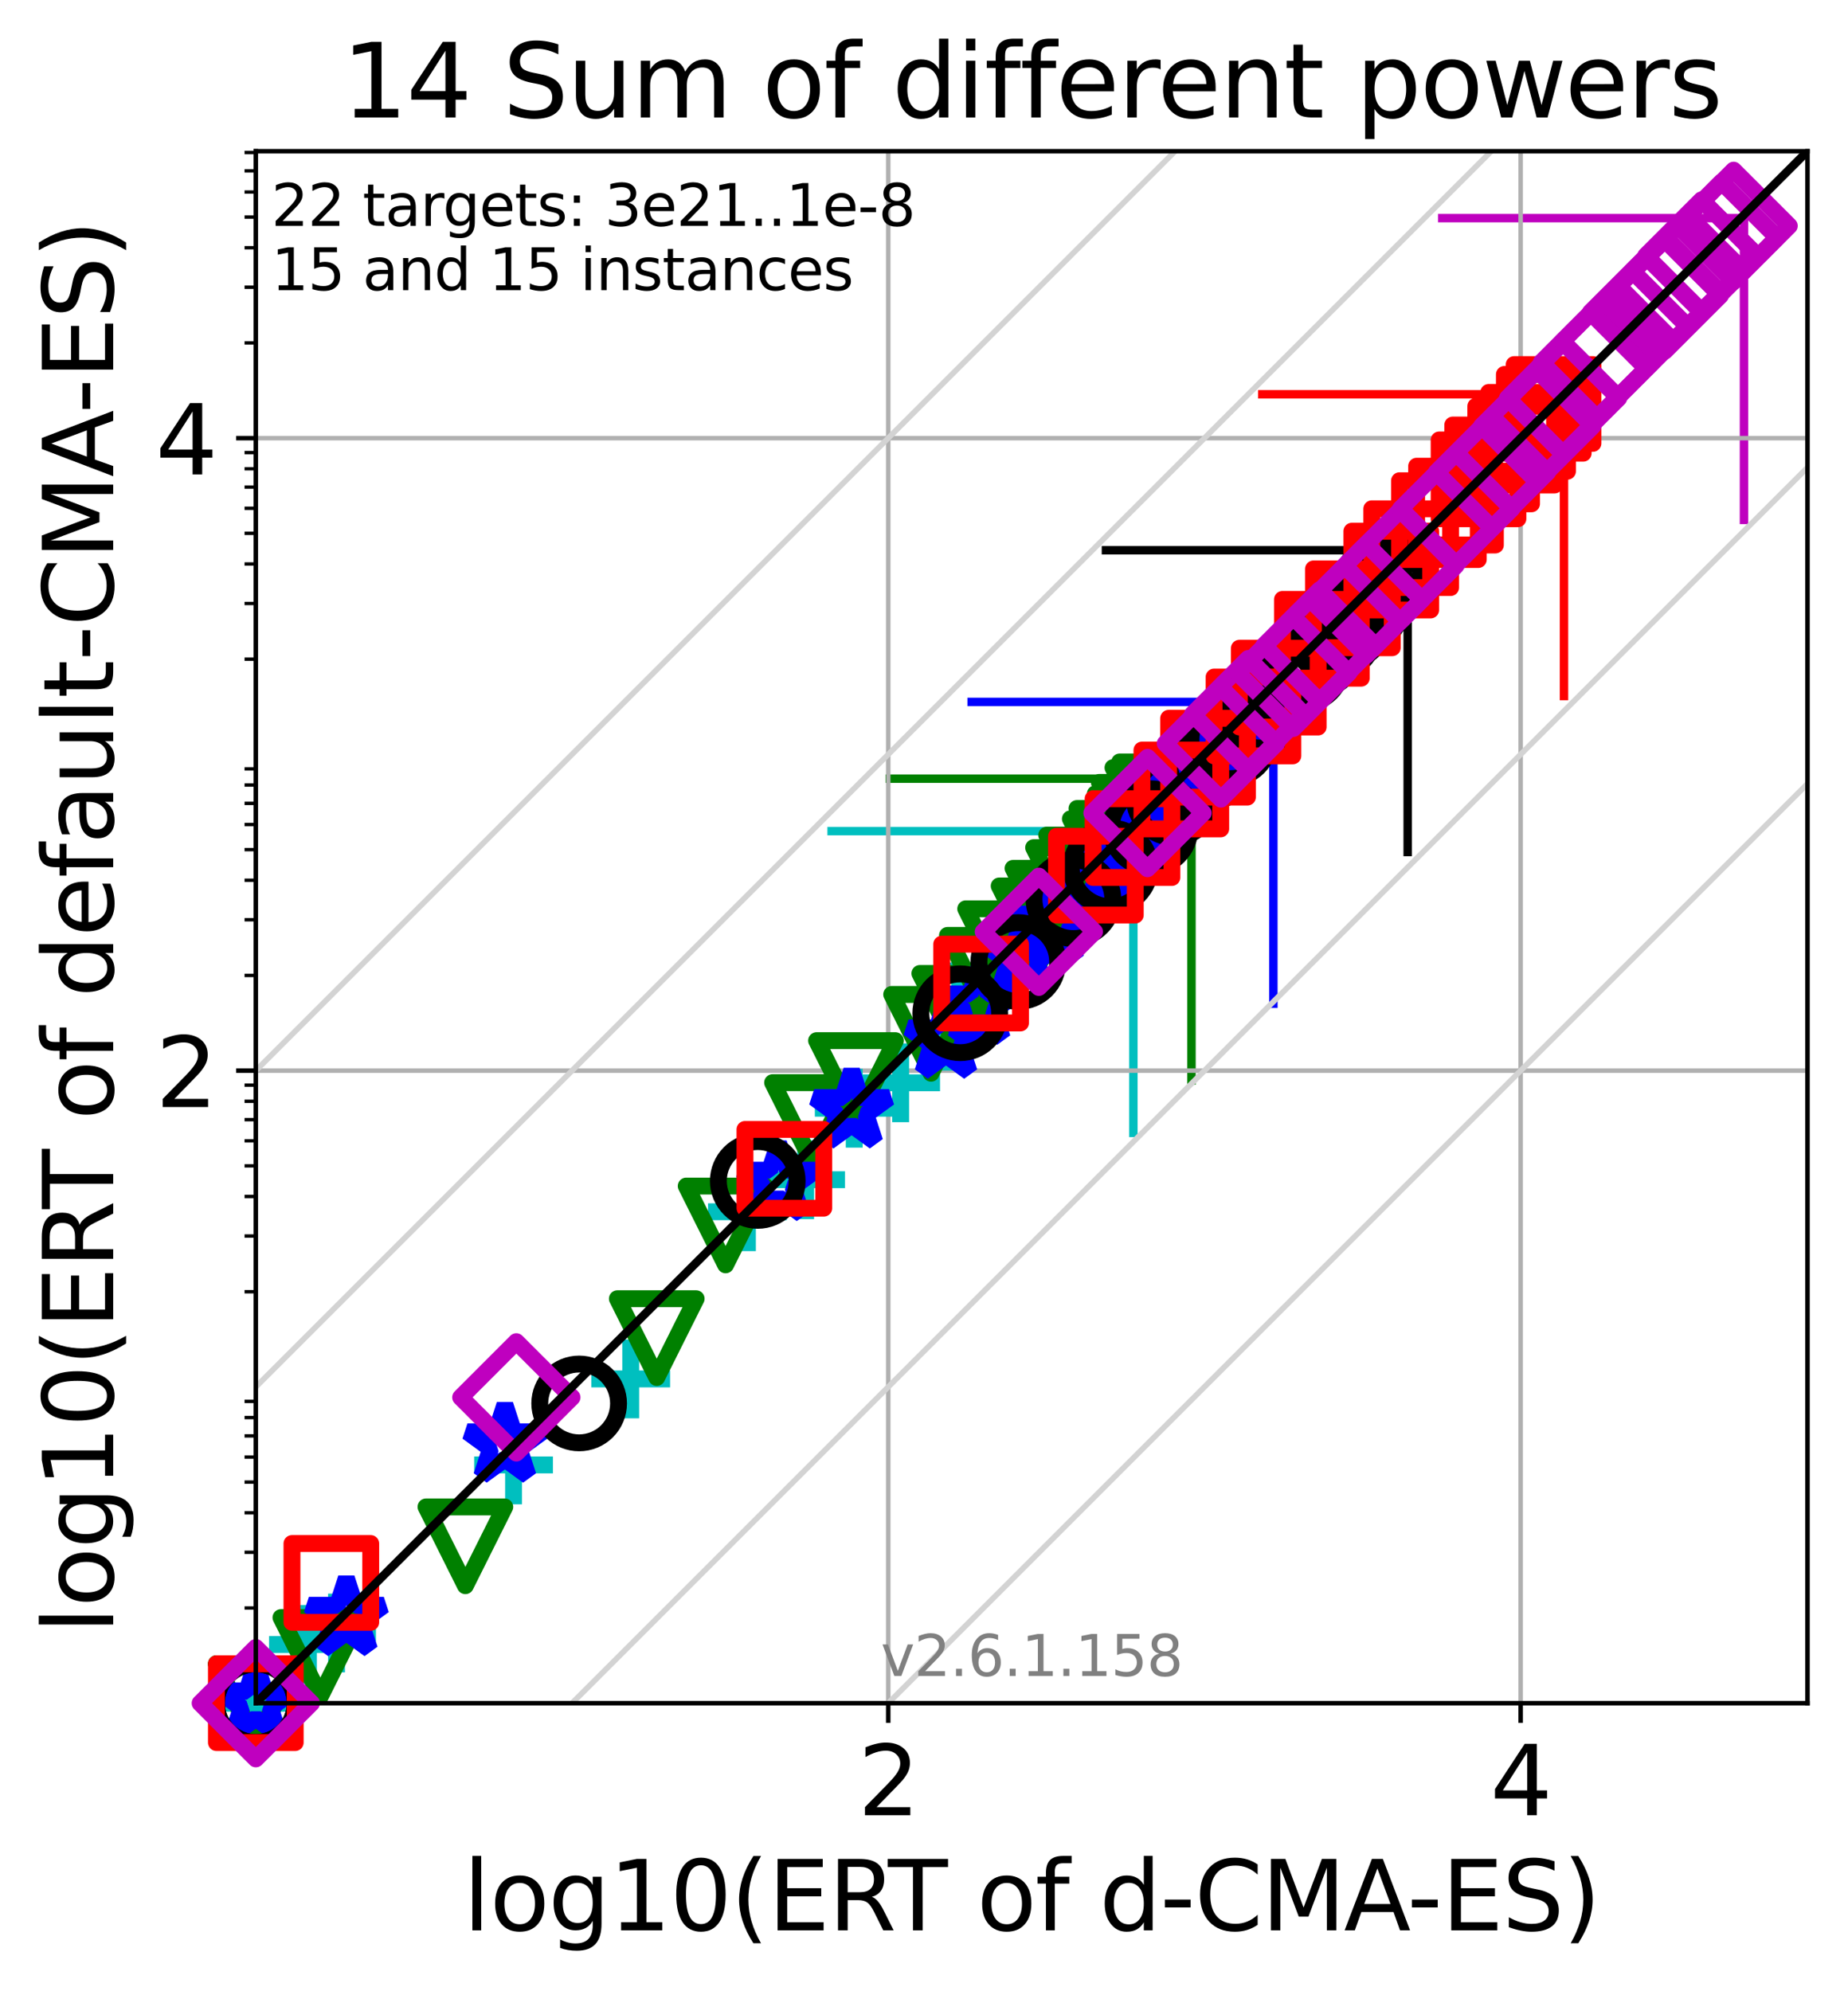 <?xml version="1.0" encoding="utf-8" standalone="no"?>
<!DOCTYPE svg PUBLIC "-//W3C//DTD SVG 1.1//EN"
  "http://www.w3.org/Graphics/SVG/1.1/DTD/svg11.dtd">
<svg xmlns:xlink="http://www.w3.org/1999/xlink" width="328.469pt" height="353.783pt" viewBox="0 0 328.469 353.783" xmlns="http://www.w3.org/2000/svg" version="1.1">
 <defs>
  <style type="text/css">*{stroke-linejoin: round; stroke-linecap: butt}</style>
 </defs>
 <g id="figure_1">
  <g id="patch_1">
   <path d="M 0 353.783 
L 328.469 353.783 
L 328.469 0 
L 0 0 
z
" style="fill: #ffffff"/>
  </g>
  <g id="axes_1">
   <g id="patch_2">
    <path d="M 45.469 302.677 
L 321.269 302.677 
L 321.269 26.877 
L 45.469 26.877 
z
" style="fill: #ffffff"/>
   </g>
   <g id="line2d_1">
    <path d="M 201.449 201.333 
L 201.449 147.701 
" clip-path="url(#p4609d1f054)" style="fill: none; stroke: #00bfbf; stroke-width: 1.5; stroke-linecap: square"/>
   </g>
   <g id="line2d_2">
    <path d="M 147.817 147.701 
L 201.449 147.701 
" clip-path="url(#p4609d1f054)" style="fill: none; stroke: #00bfbf; stroke-width: 1.5; stroke-linecap: square"/>
   </g>
   <g id="line2d_3">
    <path d="M 211.779 192.012 
L 211.779 138.38 
" clip-path="url(#p4609d1f054)" style="fill: none; stroke: #008000; stroke-width: 1.5; stroke-linecap: square"/>
   </g>
   <g id="line2d_4">
    <path d="M 158.147 138.38 
L 211.779 138.38 
" clip-path="url(#p4609d1f054)" style="fill: none; stroke: #008000; stroke-width: 1.5; stroke-linecap: square"/>
   </g>
   <g id="line2d_5">
    <path d="M 226.334 178.377 
L 226.334 124.745 
" clip-path="url(#p4609d1f054)" style="fill: none; stroke: #0000ff; stroke-width: 1.5; stroke-linecap: square"/>
   </g>
   <g id="line2d_6">
    <path d="M 172.702 124.745 
L 226.334 124.745 
" clip-path="url(#p4609d1f054)" style="fill: none; stroke: #0000ff; stroke-width: 1.5; stroke-linecap: square"/>
   </g>
   <g id="line2d_7">
    <path d="M 250.206 151.417 
L 250.206 97.785 
" clip-path="url(#p4609d1f054)" style="fill: none; stroke: #000000; stroke-width: 1.5; stroke-linecap: square"/>
   </g>
   <g id="line2d_8">
    <path d="M 196.574 97.785 
L 250.206 97.785 
" clip-path="url(#p4609d1f054)" style="fill: none; stroke: #000000; stroke-width: 1.5; stroke-linecap: square"/>
   </g>
   <g id="line2d_9">
    <path d="M 277.99 123.701 
L 277.99 70.069 
" clip-path="url(#p4609d1f054)" style="fill: none; stroke: #ff0000; stroke-width: 1.5; stroke-linecap: square"/>
   </g>
   <g id="line2d_10">
    <path d="M 224.358 70.069 
L 277.99 70.069 
" clip-path="url(#p4609d1f054)" style="fill: none; stroke: #ff0000; stroke-width: 1.5; stroke-linecap: square"/>
   </g>
   <g id="line2d_11">
    <path d="M 309.979 92.397 
L 309.979 38.765 
" clip-path="url(#p4609d1f054)" style="fill: none; stroke: #bf00bf; stroke-width: 1.5; stroke-linecap: square"/>
   </g>
   <g id="line2d_12">
    <path d="M 256.347 38.765 
L 309.979 38.765 
" clip-path="url(#p4609d1f054)" style="fill: none; stroke: #bf00bf; stroke-width: 1.5; stroke-linecap: square"/>
   </g>
   <g id="matplotlib.axis_1">
    <g id="xtick_1">
     <g id="line2d_13">
      <path d="M 157.877 302.677 
L 157.877 26.877 
" clip-path="url(#p4609d1f054)" style="fill: none; stroke: #b0b0b0; stroke-width: 0.8; stroke-linecap: square"/>
     </g>
     <g id="line2d_14">
      <defs>
       <path id="m03a157b4e3" d="M 0 0 
L 0 3.5 
" style="stroke: #000000; stroke-width: 0.8"/>
      </defs>
      <g>
       <use xlink:href="#m03a157b4e3" x="157.877" y="302.677" style="stroke: #000000; stroke-width: 0.8"/>
      </g>
     </g>
     <g id="text_1">
      <!-- 2 -->
      <g transform="translate(152.469 322.595)scale(0.17 -0.17)">
       <defs>
        <path id="DejaVuSans-32" d="M 1228 531 
L 3431 531 
L 3431 0 
L 469 0 
L 469 531 
Q 828 903 1448 1529 
Q 2069 2156 2228 2338 
Q 2531 2678 2651 2914 
Q 2772 3150 2772 3378 
Q 2772 3750 2511 3984 
Q 2250 4219 1831 4219 
Q 1534 4219 1204 4116 
Q 875 4013 500 3803 
L 500 4441 
Q 881 4594 1212 4672 
Q 1544 4750 1819 4750 
Q 2544 4750 2975 4387 
Q 3406 4025 3406 3419 
Q 3406 3131 3298 2873 
Q 3191 2616 2906 2266 
Q 2828 2175 2409 1742 
Q 1991 1309 1228 531 
z
" transform="scale(0.016)"/>
       </defs>
       <use xlink:href="#DejaVuSans-32"/>
      </g>
     </g>
    </g>
    <g id="xtick_2">
     <g id="line2d_15">
      <path d="M 270.285 302.677 
L 270.285 26.877 
" clip-path="url(#p4609d1f054)" style="fill: none; stroke: #b0b0b0; stroke-width: 0.8; stroke-linecap: square"/>
     </g>
     <g id="line2d_16">
      <g>
       <use xlink:href="#m03a157b4e3" x="270.285" y="302.677" style="stroke: #000000; stroke-width: 0.8"/>
      </g>
     </g>
     <g id="text_2">
      <!-- 4 -->
      <g transform="translate(264.876 322.595)scale(0.17 -0.17)">
       <defs>
        <path id="DejaVuSans-34" d="M 2419 4116 
L 825 1625 
L 2419 1625 
L 2419 4116 
z
M 2253 4666 
L 3047 4666 
L 3047 1625 
L 3713 1625 
L 3713 1100 
L 3047 1100 
L 3047 0 
L 2419 0 
L 2419 1100 
L 313 1100 
L 313 1709 
L 2253 4666 
z
" transform="scale(0.016)"/>
       </defs>
       <use xlink:href="#DejaVuSans-34"/>
      </g>
     </g>
    </g>
    <g id="text_3">
     <!-- log10(ERT of d-CMA-ES) -->
     <g transform="translate(82.324 343.047)scale(0.17 -0.17)">
      <defs>
       <path id="DejaVuSans-6c" d="M 603 4863 
L 1178 4863 
L 1178 0 
L 603 0 
L 603 4863 
z
" transform="scale(0.016)"/>
       <path id="DejaVuSans-6f" d="M 1959 3097 
Q 1497 3097 1228 2736 
Q 959 2375 959 1747 
Q 959 1119 1226 758 
Q 1494 397 1959 397 
Q 2419 397 2687 759 
Q 2956 1122 2956 1747 
Q 2956 2369 2687 2733 
Q 2419 3097 1959 3097 
z
M 1959 3584 
Q 2709 3584 3137 3096 
Q 3566 2609 3566 1747 
Q 3566 888 3137 398 
Q 2709 -91 1959 -91 
Q 1206 -91 779 398 
Q 353 888 353 1747 
Q 353 2609 779 3096 
Q 1206 3584 1959 3584 
z
" transform="scale(0.016)"/>
       <path id="DejaVuSans-67" d="M 2906 1791 
Q 2906 2416 2648 2759 
Q 2391 3103 1925 3103 
Q 1463 3103 1205 2759 
Q 947 2416 947 1791 
Q 947 1169 1205 825 
Q 1463 481 1925 481 
Q 2391 481 2648 825 
Q 2906 1169 2906 1791 
z
M 3481 434 
Q 3481 -459 3084 -895 
Q 2688 -1331 1869 -1331 
Q 1566 -1331 1297 -1286 
Q 1028 -1241 775 -1147 
L 775 -588 
Q 1028 -725 1275 -790 
Q 1522 -856 1778 -856 
Q 2344 -856 2625 -561 
Q 2906 -266 2906 331 
L 2906 616 
Q 2728 306 2450 153 
Q 2172 0 1784 0 
Q 1141 0 747 490 
Q 353 981 353 1791 
Q 353 2603 747 3093 
Q 1141 3584 1784 3584 
Q 2172 3584 2450 3431 
Q 2728 3278 2906 2969 
L 2906 3500 
L 3481 3500 
L 3481 434 
z
" transform="scale(0.016)"/>
       <path id="DejaVuSans-31" d="M 794 531 
L 1825 531 
L 1825 4091 
L 703 3866 
L 703 4441 
L 1819 4666 
L 2450 4666 
L 2450 531 
L 3481 531 
L 3481 0 
L 794 0 
L 794 531 
z
" transform="scale(0.016)"/>
       <path id="DejaVuSans-30" d="M 2034 4250 
Q 1547 4250 1301 3770 
Q 1056 3291 1056 2328 
Q 1056 1369 1301 889 
Q 1547 409 2034 409 
Q 2525 409 2770 889 
Q 3016 1369 3016 2328 
Q 3016 3291 2770 3770 
Q 2525 4250 2034 4250 
z
M 2034 4750 
Q 2819 4750 3233 4129 
Q 3647 3509 3647 2328 
Q 3647 1150 3233 529 
Q 2819 -91 2034 -91 
Q 1250 -91 836 529 
Q 422 1150 422 2328 
Q 422 3509 836 4129 
Q 1250 4750 2034 4750 
z
" transform="scale(0.016)"/>
       <path id="DejaVuSans-28" d="M 1984 4856 
Q 1566 4138 1362 3434 
Q 1159 2731 1159 2009 
Q 1159 1288 1364 580 
Q 1569 -128 1984 -844 
L 1484 -844 
Q 1016 -109 783 600 
Q 550 1309 550 2009 
Q 550 2706 781 3412 
Q 1013 4119 1484 4856 
L 1984 4856 
z
" transform="scale(0.016)"/>
       <path id="DejaVuSans-45" d="M 628 4666 
L 3578 4666 
L 3578 4134 
L 1259 4134 
L 1259 2753 
L 3481 2753 
L 3481 2222 
L 1259 2222 
L 1259 531 
L 3634 531 
L 3634 0 
L 628 0 
L 628 4666 
z
" transform="scale(0.016)"/>
       <path id="DejaVuSans-52" d="M 2841 2188 
Q 3044 2119 3236 1894 
Q 3428 1669 3622 1275 
L 4263 0 
L 3584 0 
L 2988 1197 
Q 2756 1666 2539 1819 
Q 2322 1972 1947 1972 
L 1259 1972 
L 1259 0 
L 628 0 
L 628 4666 
L 2053 4666 
Q 2853 4666 3247 4331 
Q 3641 3997 3641 3322 
Q 3641 2881 3436 2590 
Q 3231 2300 2841 2188 
z
M 1259 4147 
L 1259 2491 
L 2053 2491 
Q 2509 2491 2742 2702 
Q 2975 2913 2975 3322 
Q 2975 3731 2742 3939 
Q 2509 4147 2053 4147 
L 1259 4147 
z
" transform="scale(0.016)"/>
       <path id="DejaVuSans-54" d="M -19 4666 
L 3928 4666 
L 3928 4134 
L 2272 4134 
L 2272 0 
L 1638 0 
L 1638 4134 
L -19 4134 
L -19 4666 
z
" transform="scale(0.016)"/>
       <path id="DejaVuSans-20" transform="scale(0.016)"/>
       <path id="DejaVuSans-66" d="M 2375 4863 
L 2375 4384 
L 1825 4384 
Q 1516 4384 1395 4259 
Q 1275 4134 1275 3809 
L 1275 3500 
L 2222 3500 
L 2222 3053 
L 1275 3053 
L 1275 0 
L 697 0 
L 697 3053 
L 147 3053 
L 147 3500 
L 697 3500 
L 697 3744 
Q 697 4328 969 4595 
Q 1241 4863 1831 4863 
L 2375 4863 
z
" transform="scale(0.016)"/>
       <path id="DejaVuSans-64" d="M 2906 2969 
L 2906 4863 
L 3481 4863 
L 3481 0 
L 2906 0 
L 2906 525 
Q 2725 213 2448 61 
Q 2172 -91 1784 -91 
Q 1150 -91 751 415 
Q 353 922 353 1747 
Q 353 2572 751 3078 
Q 1150 3584 1784 3584 
Q 2172 3584 2448 3432 
Q 2725 3281 2906 2969 
z
M 947 1747 
Q 947 1113 1208 752 
Q 1469 391 1925 391 
Q 2381 391 2643 752 
Q 2906 1113 2906 1747 
Q 2906 2381 2643 2742 
Q 2381 3103 1925 3103 
Q 1469 3103 1208 2742 
Q 947 2381 947 1747 
z
" transform="scale(0.016)"/>
       <path id="DejaVuSans-2d" d="M 313 2009 
L 1997 2009 
L 1997 1497 
L 313 1497 
L 313 2009 
z
" transform="scale(0.016)"/>
       <path id="DejaVuSans-43" d="M 4122 4306 
L 4122 3641 
Q 3803 3938 3442 4084 
Q 3081 4231 2675 4231 
Q 1875 4231 1450 3742 
Q 1025 3253 1025 2328 
Q 1025 1406 1450 917 
Q 1875 428 2675 428 
Q 3081 428 3442 575 
Q 3803 722 4122 1019 
L 4122 359 
Q 3791 134 3420 21 
Q 3050 -91 2638 -91 
Q 1578 -91 968 557 
Q 359 1206 359 2328 
Q 359 3453 968 4101 
Q 1578 4750 2638 4750 
Q 3056 4750 3426 4639 
Q 3797 4528 4122 4306 
z
" transform="scale(0.016)"/>
       <path id="DejaVuSans-4d" d="M 628 4666 
L 1569 4666 
L 2759 1491 
L 3956 4666 
L 4897 4666 
L 4897 0 
L 4281 0 
L 4281 4097 
L 3078 897 
L 2444 897 
L 1241 4097 
L 1241 0 
L 628 0 
L 628 4666 
z
" transform="scale(0.016)"/>
       <path id="DejaVuSans-41" d="M 2188 4044 
L 1331 1722 
L 3047 1722 
L 2188 4044 
z
M 1831 4666 
L 2547 4666 
L 4325 0 
L 3669 0 
L 3244 1197 
L 1141 1197 
L 716 0 
L 50 0 
L 1831 4666 
z
" transform="scale(0.016)"/>
       <path id="DejaVuSans-53" d="M 3425 4513 
L 3425 3897 
Q 3066 4069 2747 4153 
Q 2428 4238 2131 4238 
Q 1616 4238 1336 4038 
Q 1056 3838 1056 3469 
Q 1056 3159 1242 3001 
Q 1428 2844 1947 2747 
L 2328 2669 
Q 3034 2534 3370 2195 
Q 3706 1856 3706 1288 
Q 3706 609 3251 259 
Q 2797 -91 1919 -91 
Q 1588 -91 1214 -16 
Q 841 59 441 206 
L 441 856 
Q 825 641 1194 531 
Q 1563 422 1919 422 
Q 2459 422 2753 634 
Q 3047 847 3047 1241 
Q 3047 1584 2836 1778 
Q 2625 1972 2144 2069 
L 1759 2144 
Q 1053 2284 737 2584 
Q 422 2884 422 3419 
Q 422 4038 858 4394 
Q 1294 4750 2059 4750 
Q 2388 4750 2728 4690 
Q 3069 4631 3425 4513 
z
" transform="scale(0.016)"/>
       <path id="DejaVuSans-29" d="M 513 4856 
L 1013 4856 
Q 1481 4119 1714 3412 
Q 1947 2706 1947 2009 
Q 1947 1309 1714 600 
Q 1481 -109 1013 -844 
L 513 -844 
Q 928 -128 1133 580 
Q 1338 1288 1338 2009 
Q 1338 2731 1133 3434 
Q 928 4138 513 4856 
z
" transform="scale(0.016)"/>
      </defs>
      <use xlink:href="#DejaVuSans-6c"/>
      <use xlink:href="#DejaVuSans-6f" x="27.783"/>
      <use xlink:href="#DejaVuSans-67" x="88.965"/>
      <use xlink:href="#DejaVuSans-31" x="152.441"/>
      <use xlink:href="#DejaVuSans-30" x="216.064"/>
      <use xlink:href="#DejaVuSans-28" x="279.688"/>
      <use xlink:href="#DejaVuSans-45" x="318.701"/>
      <use xlink:href="#DejaVuSans-52" x="381.885"/>
      <use xlink:href="#DejaVuSans-54" x="444.117"/>
      <use xlink:href="#DejaVuSans-20" x="505.201"/>
      <use xlink:href="#DejaVuSans-6f" x="536.988"/>
      <use xlink:href="#DejaVuSans-66" x="598.17"/>
      <use xlink:href="#DejaVuSans-20" x="633.375"/>
      <use xlink:href="#DejaVuSans-64" x="665.162"/>
      <use xlink:href="#DejaVuSans-2d" x="728.639"/>
      <use xlink:href="#DejaVuSans-43" x="764.723"/>
      <use xlink:href="#DejaVuSans-4d" x="834.547"/>
      <use xlink:href="#DejaVuSans-41" x="920.826"/>
      <use xlink:href="#DejaVuSans-2d" x="986.984"/>
      <use xlink:href="#DejaVuSans-45" x="1023.068"/>
      <use xlink:href="#DejaVuSans-53" x="1086.252"/>
      <use xlink:href="#DejaVuSans-29" x="1149.729"/>
     </g>
    </g>
   </g>
   <g id="matplotlib.axis_2">
    <g id="ytick_1">
     <g id="line2d_17">
      <path d="M 45.469 190.269 
L 321.269 190.269 
" clip-path="url(#p4609d1f054)" style="fill: none; stroke: #b0b0b0; stroke-width: 0.8; stroke-linecap: square"/>
     </g>
     <g id="line2d_18">
      <defs>
       <path id="m984a7b8a6f" d="M 0 0 
L -3.5 0 
" style="stroke: #000000; stroke-width: 0.8"/>
      </defs>
      <g>
       <use xlink:href="#m984a7b8a6f" x="45.469" y="190.269" style="stroke: #000000; stroke-width: 0.8"/>
      </g>
     </g>
     <g id="text_4">
      <!-- 2 -->
      <g transform="translate(27.653 196.728)scale(0.17 -0.17)">
       <use xlink:href="#DejaVuSans-32"/>
      </g>
     </g>
    </g>
    <g id="ytick_2">
     <g id="line2d_19">
      <path d="M 45.469 77.862 
L 321.269 77.862 
" clip-path="url(#p4609d1f054)" style="fill: none; stroke: #b0b0b0; stroke-width: 0.8; stroke-linecap: square"/>
     </g>
     <g id="line2d_20">
      <g>
       <use xlink:href="#m984a7b8a6f" x="45.469" y="77.862" style="stroke: #000000; stroke-width: 0.8"/>
      </g>
     </g>
     <g id="text_5">
      <!-- 4 -->
      <g transform="translate(27.653 84.32)scale(0.17 -0.17)">
       <use xlink:href="#DejaVuSans-34"/>
      </g>
     </g>
    </g>
    <g id="ytick_3">
     <g id="line2d_21">
      <defs>
       <path id="m5c9641099a" d="M 0 0 
L -2 0 
" style="stroke: #000000; stroke-width: 0.6"/>
      </defs>
      <g>
       <use xlink:href="#m5c9641099a" x="45.469" y="285.758" style="stroke: #000000; stroke-width: 0.6"/>
      </g>
     </g>
    </g>
    <g id="ytick_4">
     <g id="line2d_22">
      <g>
       <use xlink:href="#m5c9641099a" x="45.469" y="275.861" style="stroke: #000000; stroke-width: 0.6"/>
      </g>
     </g>
    </g>
    <g id="ytick_5">
     <g id="line2d_23">
      <g>
       <use xlink:href="#m5c9641099a" x="45.469" y="268.839" style="stroke: #000000; stroke-width: 0.6"/>
      </g>
     </g>
    </g>
    <g id="ytick_6">
     <g id="line2d_24">
      <g>
       <use xlink:href="#m5c9641099a" x="45.469" y="263.392" style="stroke: #000000; stroke-width: 0.6"/>
      </g>
     </g>
    </g>
    <g id="ytick_7">
     <g id="line2d_25">
      <g>
       <use xlink:href="#m5c9641099a" x="45.469" y="258.942" style="stroke: #000000; stroke-width: 0.6"/>
      </g>
     </g>
    </g>
    <g id="ytick_8">
     <g id="line2d_26">
      <g>
       <use xlink:href="#m5c9641099a" x="45.469" y="255.179" style="stroke: #000000; stroke-width: 0.6"/>
      </g>
     </g>
    </g>
    <g id="ytick_9">
     <g id="line2d_27">
      <g>
       <use xlink:href="#m5c9641099a" x="45.469" y="251.92" style="stroke: #000000; stroke-width: 0.6"/>
      </g>
     </g>
    </g>
    <g id="ytick_10">
     <g id="line2d_28">
      <g>
       <use xlink:href="#m5c9641099a" x="45.469" y="249.045" style="stroke: #000000; stroke-width: 0.6"/>
      </g>
     </g>
    </g>
    <g id="ytick_11">
     <g id="line2d_29">
      <g>
       <use xlink:href="#m5c9641099a" x="45.469" y="229.554" style="stroke: #000000; stroke-width: 0.6"/>
      </g>
     </g>
    </g>
    <g id="ytick_12">
     <g id="line2d_30">
      <g>
       <use xlink:href="#m5c9641099a" x="45.469" y="219.657" style="stroke: #000000; stroke-width: 0.6"/>
      </g>
     </g>
    </g>
    <g id="ytick_13">
     <g id="line2d_31">
      <g>
       <use xlink:href="#m5c9641099a" x="45.469" y="212.635" style="stroke: #000000; stroke-width: 0.6"/>
      </g>
     </g>
    </g>
    <g id="ytick_14">
     <g id="line2d_32">
      <g>
       <use xlink:href="#m5c9641099a" x="45.469" y="207.188" style="stroke: #000000; stroke-width: 0.6"/>
      </g>
     </g>
    </g>
    <g id="ytick_15">
     <g id="line2d_33">
      <g>
       <use xlink:href="#m5c9641099a" x="45.469" y="202.738" style="stroke: #000000; stroke-width: 0.6"/>
      </g>
     </g>
    </g>
    <g id="ytick_16">
     <g id="line2d_34">
      <g>
       <use xlink:href="#m5c9641099a" x="45.469" y="198.976" style="stroke: #000000; stroke-width: 0.6"/>
      </g>
     </g>
    </g>
    <g id="ytick_17">
     <g id="line2d_35">
      <g>
       <use xlink:href="#m5c9641099a" x="45.469" y="195.716" style="stroke: #000000; stroke-width: 0.6"/>
      </g>
     </g>
    </g>
    <g id="ytick_18">
     <g id="line2d_36">
      <g>
       <use xlink:href="#m5c9641099a" x="45.469" y="192.841" style="stroke: #000000; stroke-width: 0.6"/>
      </g>
     </g>
    </g>
    <g id="ytick_19">
     <g id="line2d_37">
      <g>
       <use xlink:href="#m5c9641099a" x="45.469" y="173.35" style="stroke: #000000; stroke-width: 0.6"/>
      </g>
     </g>
    </g>
    <g id="ytick_20">
     <g id="line2d_38">
      <g>
       <use xlink:href="#m5c9641099a" x="45.469" y="163.453" style="stroke: #000000; stroke-width: 0.6"/>
      </g>
     </g>
    </g>
    <g id="ytick_21">
     <g id="line2d_39">
      <g>
       <use xlink:href="#m5c9641099a" x="45.469" y="156.431" style="stroke: #000000; stroke-width: 0.6"/>
      </g>
     </g>
    </g>
    <g id="ytick_22">
     <g id="line2d_40">
      <g>
       <use xlink:href="#m5c9641099a" x="45.469" y="150.985" style="stroke: #000000; stroke-width: 0.6"/>
      </g>
     </g>
    </g>
    <g id="ytick_23">
     <g id="line2d_41">
      <g>
       <use xlink:href="#m5c9641099a" x="45.469" y="146.534" style="stroke: #000000; stroke-width: 0.6"/>
      </g>
     </g>
    </g>
    <g id="ytick_24">
     <g id="line2d_42">
      <g>
       <use xlink:href="#m5c9641099a" x="45.469" y="142.772" style="stroke: #000000; stroke-width: 0.6"/>
      </g>
     </g>
    </g>
    <g id="ytick_25">
     <g id="line2d_43">
      <g>
       <use xlink:href="#m5c9641099a" x="45.469" y="139.512" style="stroke: #000000; stroke-width: 0.6"/>
      </g>
     </g>
    </g>
    <g id="ytick_26">
     <g id="line2d_44">
      <g>
       <use xlink:href="#m5c9641099a" x="45.469" y="136.637" style="stroke: #000000; stroke-width: 0.6"/>
      </g>
     </g>
    </g>
    <g id="ytick_27">
     <g id="line2d_45">
      <g>
       <use xlink:href="#m5c9641099a" x="45.469" y="117.146" style="stroke: #000000; stroke-width: 0.6"/>
      </g>
     </g>
    </g>
    <g id="ytick_28">
     <g id="line2d_46">
      <g>
       <use xlink:href="#m5c9641099a" x="45.469" y="107.249" style="stroke: #000000; stroke-width: 0.6"/>
      </g>
     </g>
    </g>
    <g id="ytick_29">
     <g id="line2d_47">
      <g>
       <use xlink:href="#m5c9641099a" x="45.469" y="100.227" style="stroke: #000000; stroke-width: 0.6"/>
      </g>
     </g>
    </g>
    <g id="ytick_30">
     <g id="line2d_48">
      <g>
       <use xlink:href="#m5c9641099a" x="45.469" y="94.781" style="stroke: #000000; stroke-width: 0.6"/>
      </g>
     </g>
    </g>
    <g id="ytick_31">
     <g id="line2d_49">
      <g>
       <use xlink:href="#m5c9641099a" x="45.469" y="90.33" style="stroke: #000000; stroke-width: 0.6"/>
      </g>
     </g>
    </g>
    <g id="ytick_32">
     <g id="line2d_50">
      <g>
       <use xlink:href="#m5c9641099a" x="45.469" y="86.568" style="stroke: #000000; stroke-width: 0.6"/>
      </g>
     </g>
    </g>
    <g id="ytick_33">
     <g id="line2d_51">
      <g>
       <use xlink:href="#m5c9641099a" x="45.469" y="83.308" style="stroke: #000000; stroke-width: 0.6"/>
      </g>
     </g>
    </g>
    <g id="ytick_34">
     <g id="line2d_52">
      <g>
       <use xlink:href="#m5c9641099a" x="45.469" y="80.433" style="stroke: #000000; stroke-width: 0.6"/>
      </g>
     </g>
    </g>
    <g id="ytick_35">
     <g id="line2d_53">
      <g>
       <use xlink:href="#m5c9641099a" x="45.469" y="60.943" style="stroke: #000000; stroke-width: 0.6"/>
      </g>
     </g>
    </g>
    <g id="ytick_36">
     <g id="line2d_54">
      <g>
       <use xlink:href="#m5c9641099a" x="45.469" y="51.046" style="stroke: #000000; stroke-width: 0.6"/>
      </g>
     </g>
    </g>
    <g id="ytick_37">
     <g id="line2d_55">
      <g>
       <use xlink:href="#m5c9641099a" x="45.469" y="44.024" style="stroke: #000000; stroke-width: 0.6"/>
      </g>
     </g>
    </g>
    <g id="ytick_38">
     <g id="line2d_56">
      <g>
       <use xlink:href="#m5c9641099a" x="45.469" y="38.577" style="stroke: #000000; stroke-width: 0.6"/>
      </g>
     </g>
    </g>
    <g id="ytick_39">
     <g id="line2d_57">
      <g>
       <use xlink:href="#m5c9641099a" x="45.469" y="34.127" style="stroke: #000000; stroke-width: 0.6"/>
      </g>
     </g>
    </g>
    <g id="ytick_40">
     <g id="line2d_58">
      <g>
       <use xlink:href="#m5c9641099a" x="45.469" y="30.364" style="stroke: #000000; stroke-width: 0.6"/>
      </g>
     </g>
    </g>
    <g id="ytick_41">
     <g id="line2d_59">
      <g>
       <use xlink:href="#m5c9641099a" x="45.469" y="27.105" style="stroke: #000000; stroke-width: 0.6"/>
      </g>
     </g>
    </g>
    <g id="text_6">
     <!-- log10(ERT of default-CMA-ES) -->
     <g transform="translate(20.117 290.334)rotate(-90)scale(0.17 -0.17)">
      <defs>
       <path id="DejaVuSans-65" d="M 3597 1894 
L 3597 1613 
L 953 1613 
Q 991 1019 1311 708 
Q 1631 397 2203 397 
Q 2534 397 2845 478 
Q 3156 559 3463 722 
L 3463 178 
Q 3153 47 2828 -22 
Q 2503 -91 2169 -91 
Q 1331 -91 842 396 
Q 353 884 353 1716 
Q 353 2575 817 3079 
Q 1281 3584 2069 3584 
Q 2775 3584 3186 3129 
Q 3597 2675 3597 1894 
z
M 3022 2063 
Q 3016 2534 2758 2815 
Q 2500 3097 2075 3097 
Q 1594 3097 1305 2825 
Q 1016 2553 972 2059 
L 3022 2063 
z
" transform="scale(0.016)"/>
       <path id="DejaVuSans-61" d="M 2194 1759 
Q 1497 1759 1228 1600 
Q 959 1441 959 1056 
Q 959 750 1161 570 
Q 1363 391 1709 391 
Q 2188 391 2477 730 
Q 2766 1069 2766 1631 
L 2766 1759 
L 2194 1759 
z
M 3341 1997 
L 3341 0 
L 2766 0 
L 2766 531 
Q 2569 213 2275 61 
Q 1981 -91 1556 -91 
Q 1019 -91 701 211 
Q 384 513 384 1019 
Q 384 1609 779 1909 
Q 1175 2209 1959 2209 
L 2766 2209 
L 2766 2266 
Q 2766 2663 2505 2880 
Q 2244 3097 1772 3097 
Q 1472 3097 1187 3025 
Q 903 2953 641 2809 
L 641 3341 
Q 956 3463 1253 3523 
Q 1550 3584 1831 3584 
Q 2591 3584 2966 3190 
Q 3341 2797 3341 1997 
z
" transform="scale(0.016)"/>
       <path id="DejaVuSans-75" d="M 544 1381 
L 544 3500 
L 1119 3500 
L 1119 1403 
Q 1119 906 1312 657 
Q 1506 409 1894 409 
Q 2359 409 2629 706 
Q 2900 1003 2900 1516 
L 2900 3500 
L 3475 3500 
L 3475 0 
L 2900 0 
L 2900 538 
Q 2691 219 2414 64 
Q 2138 -91 1772 -91 
Q 1169 -91 856 284 
Q 544 659 544 1381 
z
M 1991 3584 
L 1991 3584 
z
" transform="scale(0.016)"/>
       <path id="DejaVuSans-74" d="M 1172 4494 
L 1172 3500 
L 2356 3500 
L 2356 3053 
L 1172 3053 
L 1172 1153 
Q 1172 725 1289 603 
Q 1406 481 1766 481 
L 2356 481 
L 2356 0 
L 1766 0 
Q 1100 0 847 248 
Q 594 497 594 1153 
L 594 3053 
L 172 3053 
L 172 3500 
L 594 3500 
L 594 4494 
L 1172 4494 
z
" transform="scale(0.016)"/>
      </defs>
      <use xlink:href="#DejaVuSans-6c"/>
      <use xlink:href="#DejaVuSans-6f" x="27.783"/>
      <use xlink:href="#DejaVuSans-67" x="88.965"/>
      <use xlink:href="#DejaVuSans-31" x="152.441"/>
      <use xlink:href="#DejaVuSans-30" x="216.064"/>
      <use xlink:href="#DejaVuSans-28" x="279.688"/>
      <use xlink:href="#DejaVuSans-45" x="318.701"/>
      <use xlink:href="#DejaVuSans-52" x="381.885"/>
      <use xlink:href="#DejaVuSans-54" x="444.117"/>
      <use xlink:href="#DejaVuSans-20" x="505.201"/>
      <use xlink:href="#DejaVuSans-6f" x="536.988"/>
      <use xlink:href="#DejaVuSans-66" x="598.17"/>
      <use xlink:href="#DejaVuSans-20" x="633.375"/>
      <use xlink:href="#DejaVuSans-64" x="665.162"/>
      <use xlink:href="#DejaVuSans-65" x="728.639"/>
      <use xlink:href="#DejaVuSans-66" x="790.162"/>
      <use xlink:href="#DejaVuSans-61" x="825.367"/>
      <use xlink:href="#DejaVuSans-75" x="886.646"/>
      <use xlink:href="#DejaVuSans-6c" x="950.025"/>
      <use xlink:href="#DejaVuSans-74" x="977.809"/>
      <use xlink:href="#DejaVuSans-2d" x="1017.018"/>
      <use xlink:href="#DejaVuSans-43" x="1053.102"/>
      <use xlink:href="#DejaVuSans-4d" x="1122.926"/>
      <use xlink:href="#DejaVuSans-41" x="1209.205"/>
      <use xlink:href="#DejaVuSans-2d" x="1275.363"/>
      <use xlink:href="#DejaVuSans-45" x="1311.447"/>
      <use xlink:href="#DejaVuSans-53" x="1374.631"/>
      <use xlink:href="#DejaVuSans-29" x="1438.107"/>
     </g>
    </g>
   </g>
   <g id="line2d_60">
    <defs>
     <path id="m7f97580ee7" d="M -7 0 
L 7 0 
M 0 7 
L 0 -7 
" style="stroke: #00bfbf; stroke-width: 3"/>
    </defs>
    <g>
     <use xlink:href="#m7f97580ee7" x="45.469" y="302.677" style="fill-opacity: 0; stroke: #00bfbf; stroke-width: 3"/>
     <use xlink:href="#m7f97580ee7" x="45.469" y="302.677" style="fill-opacity: 0; stroke: #00bfbf; stroke-width: 3"/>
     <use xlink:href="#m7f97580ee7" x="54.818" y="292.244" style="fill-opacity: 0; stroke: #00bfbf; stroke-width: 3"/>
     <use xlink:href="#m7f97580ee7" x="59.816" y="290.208" style="fill-opacity: 0; stroke: #00bfbf; stroke-width: 3"/>
     <use xlink:href="#m7f97580ee7" x="91.283" y="260.337" style="fill-opacity: 0; stroke: #00bfbf; stroke-width: 3"/>
     <use xlink:href="#m7f97580ee7" x="112.106" y="245.051" style="fill-opacity: 0; stroke: #00bfbf; stroke-width: 3"/>
     <use xlink:href="#m7f97580ee7" x="132.849" y="215.343" style="fill-opacity: 0; stroke: #00bfbf; stroke-width: 3"/>
     <use xlink:href="#m7f97580ee7" x="143.195" y="209.652" style="fill-opacity: 0; stroke: #00bfbf; stroke-width: 3"/>
     <use xlink:href="#m7f97580ee7" x="151.833" y="196.947" style="fill-opacity: 0; stroke: #00bfbf; stroke-width: 3"/>
     <use xlink:href="#m7f97580ee7" x="160.085" y="192.429" style="fill-opacity: 0; stroke: #00bfbf; stroke-width: 3"/>
     <use xlink:href="#m7f97580ee7" x="168.151" y="183.26" style="fill-opacity: 0; stroke: #00bfbf; stroke-width: 3"/>
     <use xlink:href="#m7f97580ee7" x="170.579" y="177.967" style="fill-opacity: 0; stroke: #00bfbf; stroke-width: 3"/>
     <use xlink:href="#m7f97580ee7" x="175.596" y="172.542" style="fill-opacity: 0; stroke: #00bfbf; stroke-width: 3"/>
     <use xlink:href="#m7f97580ee7" x="179.703" y="169.742" style="fill-opacity: 0; stroke: #00bfbf; stroke-width: 3"/>
     <use xlink:href="#m7f97580ee7" x="183.725" y="166.031" style="fill-opacity: 0; stroke: #00bfbf; stroke-width: 3"/>
     <use xlink:href="#m7f97580ee7" x="185.971" y="163.88" style="fill-opacity: 0; stroke: #00bfbf; stroke-width: 3"/>
     <use xlink:href="#m7f97580ee7" x="188.645" y="160.274" style="fill-opacity: 0; stroke: #00bfbf; stroke-width: 3"/>
     <use xlink:href="#m7f97580ee7" x="189.715" y="158.899" style="fill-opacity: 0; stroke: #00bfbf; stroke-width: 3"/>
     <use xlink:href="#m7f97580ee7" x="192.146" y="157.07" style="fill-opacity: 0; stroke: #00bfbf; stroke-width: 3"/>
     <use xlink:href="#m7f97580ee7" x="193.091" y="155.229" style="fill-opacity: 0; stroke: #00bfbf; stroke-width: 3"/>
     <use xlink:href="#m7f97580ee7" x="195.765" y="154.134" style="fill-opacity: 0; stroke: #00bfbf; stroke-width: 3"/>
     <use xlink:href="#m7f97580ee7" x="197.09" y="153.272" style="fill-opacity: 0; stroke: #00bfbf; stroke-width: 3"/>
    </g>
   </g>
   <g id="line2d_61">
    <defs>
     <path id="ma994179dec" d="M -0 7 
L 7 -7 
L -7 -7 
z
" style="stroke: #008000; stroke-width: 3; stroke-linejoin: miter"/>
    </defs>
    <g>
     <use xlink:href="#ma994179dec" x="45.469" y="302.677" style="fill-opacity: 0; stroke: #008000; stroke-width: 3; stroke-linejoin: miter"/>
     <use xlink:href="#ma994179dec" x="45.469" y="302.677" style="fill-opacity: 0; stroke: #008000; stroke-width: 3; stroke-linejoin: miter"/>
     <use xlink:href="#ma994179dec" x="56.941" y="294.464" style="fill-opacity: 0; stroke: #008000; stroke-width: 3; stroke-linejoin: miter"/>
     <use xlink:href="#ma994179dec" x="82.719" y="274.8" style="fill-opacity: 0; stroke: #008000; stroke-width: 3; stroke-linejoin: miter"/>
     <use xlink:href="#ma994179dec" x="116.733" y="237.8" style="fill-opacity: 0; stroke: #008000; stroke-width: 3; stroke-linejoin: miter"/>
     <use xlink:href="#ma994179dec" x="128.972" y="217.779" style="fill-opacity: 0; stroke: #008000; stroke-width: 3; stroke-linejoin: miter"/>
     <use xlink:href="#ma994179dec" x="144.327" y="199.398" style="fill-opacity: 0; stroke: #008000; stroke-width: 3; stroke-linejoin: miter"/>
     <use xlink:href="#ma994179dec" x="152.144" y="191.936" style="fill-opacity: 0; stroke: #008000; stroke-width: 3; stroke-linejoin: miter"/>
     <use xlink:href="#ma994179dec" x="165.49" y="183.728" style="fill-opacity: 0; stroke: #008000; stroke-width: 3; stroke-linejoin: miter"/>
     <use xlink:href="#ma994179dec" x="170.501" y="179.996" style="fill-opacity: 0; stroke: #008000; stroke-width: 3; stroke-linejoin: miter"/>
     <use xlink:href="#ma994179dec" x="175.407" y="173.237" style="fill-opacity: 0; stroke: #008000; stroke-width: 3; stroke-linejoin: miter"/>
     <use xlink:href="#ma994179dec" x="178.649" y="168.51" style="fill-opacity: 0; stroke: #008000; stroke-width: 3; stroke-linejoin: miter"/>
     <use xlink:href="#ma994179dec" x="184.601" y="164.45" style="fill-opacity: 0; stroke: #008000; stroke-width: 3; stroke-linejoin: miter"/>
     <use xlink:href="#ma994179dec" x="187.064" y="161.315" style="fill-opacity: 0; stroke: #008000; stroke-width: 3; stroke-linejoin: miter"/>
     <use xlink:href="#ma994179dec" x="190.719" y="157.641" style="fill-opacity: 0; stroke: #008000; stroke-width: 3; stroke-linejoin: miter"/>
     <use xlink:href="#ma994179dec" x="193.041" y="155.415" style="fill-opacity: 0; stroke: #008000; stroke-width: 3; stroke-linejoin: miter"/>
     <use xlink:href="#ma994179dec" x="197.253" y="152.523" style="fill-opacity: 0; stroke: #008000; stroke-width: 3; stroke-linejoin: miter"/>
     <use xlink:href="#ma994179dec" x="198.424" y="150.681" style="fill-opacity: 0; stroke: #008000; stroke-width: 3; stroke-linejoin: miter"/>
     <use xlink:href="#ma994179dec" x="201.688" y="148.059" style="fill-opacity: 0; stroke: #008000; stroke-width: 3; stroke-linejoin: miter"/>
     <use xlink:href="#ma994179dec" x="202.404" y="146.043" style="fill-opacity: 0; stroke: #008000; stroke-width: 3; stroke-linejoin: miter"/>
     <use xlink:href="#ma994179dec" x="204.824" y="143.429" style="fill-opacity: 0; stroke: #008000; stroke-width: 3; stroke-linejoin: miter"/>
     <use xlink:href="#ma994179dec" x="206.012" y="142.409" style="fill-opacity: 0; stroke: #008000; stroke-width: 3; stroke-linejoin: miter"/>
    </g>
   </g>
   <g id="line2d_62">
    <defs>
     <path id="m198a9c01fe" d="M 0 -7 
L -1.572 -2.163 
L -6.657 -2.163 
L -2.543 0.826 
L -4.114 5.663 
L -0 2.674 
L 4.114 5.663 
L 2.543 0.826 
L 6.657 -2.163 
L 1.572 -2.163 
z
" style="stroke: #0000ff; stroke-width: 3; stroke-linejoin: bevel"/>
    </defs>
    <g>
     <use xlink:href="#m198a9c01fe" x="45.469" y="302.677" style="fill-opacity: 0; stroke: #0000ff; stroke-width: 3; stroke-linejoin: bevel"/>
     <use xlink:href="#m198a9c01fe" x="45.469" y="302.677" style="fill-opacity: 0; stroke: #0000ff; stroke-width: 3; stroke-linejoin: bevel"/>
     <use xlink:href="#m198a9c01fe" x="61.561" y="287.442" style="fill-opacity: 0; stroke: #0000ff; stroke-width: 3; stroke-linejoin: bevel"/>
     <use xlink:href="#m198a9c01fe" x="89.741" y="256.616" style="fill-opacity: 0; stroke: #0000ff; stroke-width: 3; stroke-linejoin: bevel"/>
     <use xlink:href="#m198a9c01fe" x="138.386" y="210.125" style="fill-opacity: 0; stroke: #0000ff; stroke-width: 3; stroke-linejoin: bevel"/>
     <use xlink:href="#m198a9c01fe" x="151.37" y="197.226" style="fill-opacity: 0; stroke: #0000ff; stroke-width: 3; stroke-linejoin: bevel"/>
     <use xlink:href="#m198a9c01fe" x="168.14" y="184.836" style="fill-opacity: 0; stroke: #0000ff; stroke-width: 3; stroke-linejoin: bevel"/>
     <use xlink:href="#m198a9c01fe" x="174.019" y="178.797" style="fill-opacity: 0; stroke: #0000ff; stroke-width: 3; stroke-linejoin: bevel"/>
     <use xlink:href="#m198a9c01fe" x="181.763" y="170.102" style="fill-opacity: 0; stroke: #0000ff; stroke-width: 3; stroke-linejoin: bevel"/>
     <use xlink:href="#m198a9c01fe" x="187.103" y="164.626" style="fill-opacity: 0; stroke: #0000ff; stroke-width: 3; stroke-linejoin: bevel"/>
     <use xlink:href="#m198a9c01fe" x="193.08" y="156.767" style="fill-opacity: 0; stroke: #0000ff; stroke-width: 3; stroke-linejoin: bevel"/>
     <use xlink:href="#m198a9c01fe" x="197.801" y="153.855" style="fill-opacity: 0; stroke: #0000ff; stroke-width: 3; stroke-linejoin: bevel"/>
     <use xlink:href="#m198a9c01fe" x="201.777" y="148.848" style="fill-opacity: 0; stroke: #0000ff; stroke-width: 3; stroke-linejoin: bevel"/>
     <use xlink:href="#m198a9c01fe" x="203.938" y="145.792" style="fill-opacity: 0; stroke: #0000ff; stroke-width: 3; stroke-linejoin: bevel"/>
     <use xlink:href="#m198a9c01fe" x="207.857" y="142.522" style="fill-opacity: 0; stroke: #0000ff; stroke-width: 3; stroke-linejoin: bevel"/>
     <use xlink:href="#m198a9c01fe" x="209.749" y="140.479" style="fill-opacity: 0; stroke: #0000ff; stroke-width: 3; stroke-linejoin: bevel"/>
     <use xlink:href="#m198a9c01fe" x="212.241" y="136.733" style="fill-opacity: 0; stroke: #0000ff; stroke-width: 3; stroke-linejoin: bevel"/>
     <use xlink:href="#m198a9c01fe" x="213.656" y="134.767" style="fill-opacity: 0; stroke: #0000ff; stroke-width: 3; stroke-linejoin: bevel"/>
     <use xlink:href="#m198a9c01fe" x="216.211" y="132.495" style="fill-opacity: 0; stroke: #0000ff; stroke-width: 3; stroke-linejoin: bevel"/>
     <use xlink:href="#m198a9c01fe" x="218.534" y="130.631" style="fill-opacity: 0; stroke: #0000ff; stroke-width: 3; stroke-linejoin: bevel"/>
     <use xlink:href="#m198a9c01fe" x="220.476" y="128.399" style="fill-opacity: 0; stroke: #0000ff; stroke-width: 3; stroke-linejoin: bevel"/>
     <use xlink:href="#m198a9c01fe" x="221.821" y="127.076" style="fill-opacity: 0; stroke: #0000ff; stroke-width: 3; stroke-linejoin: bevel"/>
    </g>
   </g>
   <g id="line2d_63">
    <defs>
     <path id="m1d352e3463" d="M 0 7 
C 1.856 7 3.637 6.262 4.95 4.95 
C 6.262 3.637 7 1.856 7 0 
C 7 -1.856 6.262 -3.637 4.95 -4.95 
C 3.637 -6.262 1.856 -7 0 -7 
C -1.856 -7 -3.637 -6.262 -4.95 -4.95 
C -6.262 -3.637 -7 -1.856 -7 0 
C -7 1.856 -6.262 3.637 -4.95 4.95 
C -3.637 6.262 -1.856 7 0 7 
z
" style="stroke: #000000; stroke-width: 3"/>
    </defs>
    <g>
     <use xlink:href="#m1d352e3463" x="45.469" y="302.677" style="fill-opacity: 0; stroke: #000000; stroke-width: 3"/>
     <use xlink:href="#m1d352e3463" x="45.469" y="302.677" style="fill-opacity: 0; stroke: #000000; stroke-width: 3"/>
     <use xlink:href="#m1d352e3463" x="102.941" y="249.409" style="fill-opacity: 0; stroke: #000000; stroke-width: 3"/>
     <use xlink:href="#m1d352e3463" x="134.684" y="209.869" style="fill-opacity: 0; stroke: #000000; stroke-width: 3"/>
     <use xlink:href="#m1d352e3463" x="170.675" y="180.071" style="fill-opacity: 0; stroke: #000000; stroke-width: 3"/>
     <use xlink:href="#m1d352e3463" x="180.993" y="170.965" style="fill-opacity: 0; stroke: #000000; stroke-width: 3"/>
     <use xlink:href="#m1d352e3463" x="190.79" y="159.798" style="fill-opacity: 0; stroke: #000000; stroke-width: 3"/>
     <use xlink:href="#m1d352e3463" x="197.405" y="154.153" style="fill-opacity: 0; stroke: #000000; stroke-width: 3"/>
     <use xlink:href="#m1d352e3463" x="204.497" y="147.177" style="fill-opacity: 0; stroke: #000000; stroke-width: 3"/>
     <use xlink:href="#m1d352e3463" x="208.628" y="141.821" style="fill-opacity: 0; stroke: #000000; stroke-width: 3"/>
     <use xlink:href="#m1d352e3463" x="214.835" y="135.552" style="fill-opacity: 0; stroke: #000000; stroke-width: 3"/>
     <use xlink:href="#m1d352e3463" x="218.686" y="131.378" style="fill-opacity: 0; stroke: #000000; stroke-width: 3"/>
     <use xlink:href="#m1d352e3463" x="224.046" y="125.949" style="fill-opacity: 0; stroke: #000000; stroke-width: 3"/>
     <use xlink:href="#m1d352e3463" x="227.041" y="122.645" style="fill-opacity: 0; stroke: #000000; stroke-width: 3"/>
     <use xlink:href="#m1d352e3463" x="231.585" y="118.135" style="fill-opacity: 0; stroke: #000000; stroke-width: 3"/>
     <use xlink:href="#m1d352e3463" x="233.934" y="115.717" style="fill-opacity: 0; stroke: #000000; stroke-width: 3"/>
     <use xlink:href="#m1d352e3463" x="237.304" y="112.543" style="fill-opacity: 0; stroke: #000000; stroke-width: 3"/>
     <use xlink:href="#m1d352e3463" x="239.284" y="110.482" style="fill-opacity: 0; stroke: #000000; stroke-width: 3"/>
     <use xlink:href="#m1d352e3463" x="241.929" y="108.064" style="fill-opacity: 0; stroke: #000000; stroke-width: 3"/>
     <use xlink:href="#m1d352e3463" x="243.632" y="105.957" style="fill-opacity: 0; stroke: #000000; stroke-width: 3"/>
     <use xlink:href="#m1d352e3463" x="245.72" y="103.38" style="fill-opacity: 0; stroke: #000000; stroke-width: 3"/>
     <use xlink:href="#m1d352e3463" x="247.1" y="101.885" style="fill-opacity: 0; stroke: #000000; stroke-width: 3"/>
    </g>
   </g>
   <g id="line2d_64">
    <defs>
     <path id="mda38244ad2" d="M -7 7 
L 7 7 
L 7 -7 
L -7 -7 
z
" style="stroke: #ff0000; stroke-width: 3; stroke-linejoin: miter"/>
    </defs>
    <g>
     <use xlink:href="#mda38244ad2" x="45.469" y="302.677" style="fill-opacity: 0; stroke: #ff0000; stroke-width: 3; stroke-linejoin: miter"/>
     <use xlink:href="#mda38244ad2" x="58.895" y="281.308" style="fill-opacity: 0; stroke: #ff0000; stroke-width: 3; stroke-linejoin: miter"/>
     <use xlink:href="#mda38244ad2" x="139.413" y="207.715" style="fill-opacity: 0; stroke: #ff0000; stroke-width: 3; stroke-linejoin: miter"/>
     <use xlink:href="#mda38244ad2" x="174.386" y="174.792" style="fill-opacity: 0; stroke: #ff0000; stroke-width: 3; stroke-linejoin: miter"/>
     <use xlink:href="#mda38244ad2" x="194.784" y="155.619" style="fill-opacity: 0; stroke: #ff0000; stroke-width: 3; stroke-linejoin: miter"/>
     <use xlink:href="#mda38244ad2" x="201.293" y="148.941" style="fill-opacity: 0; stroke: #ff0000; stroke-width: 3; stroke-linejoin: miter"/>
     <use xlink:href="#mda38244ad2" x="209.974" y="140.298" style="fill-opacity: 0; stroke: #ff0000; stroke-width: 3; stroke-linejoin: miter"/>
     <use xlink:href="#mda38244ad2" x="214.72" y="134.652" style="fill-opacity: 0; stroke: #ff0000; stroke-width: 3; stroke-linejoin: miter"/>
     <use xlink:href="#mda38244ad2" x="222.793" y="127.326" style="fill-opacity: 0; stroke: #ff0000; stroke-width: 3; stroke-linejoin: miter"/>
     <use xlink:href="#mda38244ad2" x="227.29" y="122.198" style="fill-opacity: 0; stroke: #ff0000; stroke-width: 3; stroke-linejoin: miter"/>
     <use xlink:href="#mda38244ad2" x="234.953" y="113.52" style="fill-opacity: 0; stroke: #ff0000; stroke-width: 3; stroke-linejoin: miter"/>
     <use xlink:href="#mda38244ad2" x="240.463" y="108.108" style="fill-opacity: 0; stroke: #ff0000; stroke-width: 3; stroke-linejoin: miter"/>
     <use xlink:href="#mda38244ad2" x="247.288" y="101.4" style="fill-opacity: 0; stroke: #ff0000; stroke-width: 3; stroke-linejoin: miter"/>
     <use xlink:href="#mda38244ad2" x="250.828" y="97.42" style="fill-opacity: 0; stroke: #ff0000; stroke-width: 3; stroke-linejoin: miter"/>
     <use xlink:href="#mda38244ad2" x="255.753" y="92.436" style="fill-opacity: 0; stroke: #ff0000; stroke-width: 3; stroke-linejoin: miter"/>
     <use xlink:href="#mda38244ad2" x="258.792" y="89.854" style="fill-opacity: 0; stroke: #ff0000; stroke-width: 3; stroke-linejoin: miter"/>
     <use xlink:href="#mda38244ad2" x="262.797" y="85.189" style="fill-opacity: 0; stroke: #ff0000; stroke-width: 3; stroke-linejoin: miter"/>
     <use xlink:href="#mda38244ad2" x="265.217" y="82.532" style="fill-opacity: 0; stroke: #ff0000; stroke-width: 3; stroke-linejoin: miter"/>
     <use xlink:href="#mda38244ad2" x="269.313" y="79.194" style="fill-opacity: 0; stroke: #ff0000; stroke-width: 3; stroke-linejoin: miter"/>
     <use xlink:href="#mda38244ad2" x="271.611" y="76.739" style="fill-opacity: 0; stroke: #ff0000; stroke-width: 3; stroke-linejoin: miter"/>
     <use xlink:href="#mda38244ad2" x="274.398" y="73.54" style="fill-opacity: 0; stroke: #ff0000; stroke-width: 3; stroke-linejoin: miter"/>
     <use xlink:href="#mda38244ad2" x="276.133" y="71.792" style="fill-opacity: 0; stroke: #ff0000; stroke-width: 3; stroke-linejoin: miter"/>
    </g>
   </g>
   <g id="line2d_65">
    <defs>
     <path id="mcfddb598dd" d="M -0 9.899 
L 9.899 0 
L 0 -9.899 
L -9.899 -0 
z
" style="stroke: #bf00bf; stroke-width: 3; stroke-linejoin: miter"/>
    </defs>
    <g>
     <use xlink:href="#mcfddb598dd" x="45.469" y="302.677" style="fill-opacity: 0; stroke: #bf00bf; stroke-width: 3; stroke-linejoin: miter"/>
     <use xlink:href="#mcfddb598dd" x="91.776" y="248.332" style="fill-opacity: 0; stroke: #bf00bf; stroke-width: 3; stroke-linejoin: miter"/>
     <use xlink:href="#mcfddb598dd" x="184.649" y="165.589" style="fill-opacity: 0; stroke: #bf00bf; stroke-width: 3; stroke-linejoin: miter"/>
     <use xlink:href="#mcfddb598dd" x="203.963" y="144.488" style="fill-opacity: 0; stroke: #bf00bf; stroke-width: 3; stroke-linejoin: miter"/>
     <use xlink:href="#mcfddb598dd" x="217.011" y="132.121" style="fill-opacity: 0; stroke: #bf00bf; stroke-width: 3; stroke-linejoin: miter"/>
     <use xlink:href="#mcfddb598dd" x="221.853" y="126.921" style="fill-opacity: 0; stroke: #bf00bf; stroke-width: 3; stroke-linejoin: miter"/>
     <use xlink:href="#mcfddb598dd" x="229.878" y="119.569" style="fill-opacity: 0; stroke: #bf00bf; stroke-width: 3; stroke-linejoin: miter"/>
     <use xlink:href="#mcfddb598dd" x="234.537" y="114.728" style="fill-opacity: 0; stroke: #bf00bf; stroke-width: 3; stroke-linejoin: miter"/>
     <use xlink:href="#mcfddb598dd" x="242.853" y="106.588" style="fill-opacity: 0; stroke: #bf00bf; stroke-width: 3; stroke-linejoin: miter"/>
     <use xlink:href="#mcfddb598dd" x="248.875" y="100.544" style="fill-opacity: 0; stroke: #bf00bf; stroke-width: 3; stroke-linejoin: miter"/>
     <use xlink:href="#mcfddb598dd" x="258.832" y="90.411" style="fill-opacity: 0; stroke: #bf00bf; stroke-width: 3; stroke-linejoin: miter"/>
     <use xlink:href="#mcfddb598dd" x="265.181" y="83.926" style="fill-opacity: 0; stroke: #bf00bf; stroke-width: 3; stroke-linejoin: miter"/>
     <use xlink:href="#mcfddb598dd" x="273.227" y="75.721" style="fill-opacity: 0; stroke: #bf00bf; stroke-width: 3; stroke-linejoin: miter"/>
     <use xlink:href="#mcfddb598dd" x="277.821" y="70.753" style="fill-opacity: 0; stroke: #bf00bf; stroke-width: 3; stroke-linejoin: miter"/>
     <use xlink:href="#mcfddb598dd" x="283.856" y="64.369" style="fill-opacity: 0; stroke: #bf00bf; stroke-width: 3; stroke-linejoin: miter"/>
     <use xlink:href="#mcfddb598dd" x="287.607" y="60.665" style="fill-opacity: 0; stroke: #bf00bf; stroke-width: 3; stroke-linejoin: miter"/>
     <use xlink:href="#mcfddb598dd" x="292.563" y="55.502" style="fill-opacity: 0; stroke: #bf00bf; stroke-width: 3; stroke-linejoin: miter"/>
     <use xlink:href="#mcfddb598dd" x="295.9" y="52.522" style="fill-opacity: 0; stroke: #bf00bf; stroke-width: 3; stroke-linejoin: miter"/>
     <use xlink:href="#mcfddb598dd" x="300.001" y="48.14" style="fill-opacity: 0; stroke: #bf00bf; stroke-width: 3; stroke-linejoin: miter"/>
     <use xlink:href="#mcfddb598dd" x="302.427" y="45.423" style="fill-opacity: 0; stroke: #bf00bf; stroke-width: 3; stroke-linejoin: miter"/>
     <use xlink:href="#mcfddb598dd" x="305.995" y="42.226" style="fill-opacity: 0; stroke: #bf00bf; stroke-width: 3; stroke-linejoin: miter"/>
     <use xlink:href="#mcfddb598dd" x="308.136" y="40.14" style="fill-opacity: 0; stroke: #bf00bf; stroke-width: 3; stroke-linejoin: miter"/>
    </g>
   </g>
   <g id="line2d_66">
    <path d="M 45.469 302.677 
L 321.269 26.877 
" clip-path="url(#p4609d1f054)" style="fill: none; stroke: #000000; stroke-width: 1.5; stroke-linecap: square"/>
   </g>
   <g id="line2d_67">
    <path d="M 101.673 302.677 
L 329.469 74.881 
" clip-path="url(#p4609d1f054)" style="fill: none; stroke: #d3d3d3; stroke-linecap: square"/>
   </g>
   <g id="line2d_68">
    <path d="M 157.877 302.677 
L 329.469 131.085 
" clip-path="url(#p4609d1f054)" style="fill: none; stroke: #d3d3d3; stroke-linecap: square"/>
   </g>
   <g id="line2d_69">
    <path d="M 45.469 246.473 
L 292.942 -1 
" clip-path="url(#p4609d1f054)" style="fill: none; stroke: #d3d3d3; stroke-linecap: square"/>
   </g>
   <g id="line2d_70">
    <path d="M 45.469 190.269 
L 236.738 -1 
" clip-path="url(#p4609d1f054)" style="fill: none; stroke: #d3d3d3; stroke-linecap: square"/>
   </g>
   <g id="patch_3">
    <path d="M 45.469 302.677 
L 45.469 26.877 
" style="fill: none; stroke: #000000; stroke-width: 0.8; stroke-linejoin: miter; stroke-linecap: square"/>
   </g>
   <g id="patch_4">
    <path d="M 321.269 302.677 
L 321.269 26.877 
" style="fill: none; stroke: #000000; stroke-width: 0.8; stroke-linejoin: miter; stroke-linecap: square"/>
   </g>
   <g id="patch_5">
    <path d="M 45.469 302.677 
L 321.269 302.677 
" style="fill: none; stroke: #000000; stroke-width: 0.8; stroke-linejoin: miter; stroke-linecap: square"/>
   </g>
   <g id="patch_6">
    <path d="M 45.469 26.877 
L 321.269 26.877 
" style="fill: none; stroke: #000000; stroke-width: 0.8; stroke-linejoin: miter; stroke-linecap: square"/>
   </g>
   <g id="text_7">
    <!-- 22 targets: 3e21..1e-8 -->
    <g transform="translate(48.227 40.144)scale(0.102 -0.102)">
     <defs>
      <path id="DejaVuSans-72" d="M 2631 2963 
Q 2534 3019 2420 3045 
Q 2306 3072 2169 3072 
Q 1681 3072 1420 2755 
Q 1159 2438 1159 1844 
L 1159 0 
L 581 0 
L 581 3500 
L 1159 3500 
L 1159 2956 
Q 1341 3275 1631 3429 
Q 1922 3584 2338 3584 
Q 2397 3584 2469 3576 
Q 2541 3569 2628 3553 
L 2631 2963 
z
" transform="scale(0.016)"/>
      <path id="DejaVuSans-73" d="M 2834 3397 
L 2834 2853 
Q 2591 2978 2328 3040 
Q 2066 3103 1784 3103 
Q 1356 3103 1142 2972 
Q 928 2841 928 2578 
Q 928 2378 1081 2264 
Q 1234 2150 1697 2047 
L 1894 2003 
Q 2506 1872 2764 1633 
Q 3022 1394 3022 966 
Q 3022 478 2636 193 
Q 2250 -91 1575 -91 
Q 1294 -91 989 -36 
Q 684 19 347 128 
L 347 722 
Q 666 556 975 473 
Q 1284 391 1588 391 
Q 1994 391 2212 530 
Q 2431 669 2431 922 
Q 2431 1156 2273 1281 
Q 2116 1406 1581 1522 
L 1381 1569 
Q 847 1681 609 1914 
Q 372 2147 372 2553 
Q 372 3047 722 3315 
Q 1072 3584 1716 3584 
Q 2034 3584 2315 3537 
Q 2597 3491 2834 3397 
z
" transform="scale(0.016)"/>
      <path id="DejaVuSans-3a" d="M 750 794 
L 1409 794 
L 1409 0 
L 750 0 
L 750 794 
z
M 750 3309 
L 1409 3309 
L 1409 2516 
L 750 2516 
L 750 3309 
z
" transform="scale(0.016)"/>
      <path id="DejaVuSans-33" d="M 2597 2516 
Q 3050 2419 3304 2112 
Q 3559 1806 3559 1356 
Q 3559 666 3084 287 
Q 2609 -91 1734 -91 
Q 1441 -91 1130 -33 
Q 819 25 488 141 
L 488 750 
Q 750 597 1062 519 
Q 1375 441 1716 441 
Q 2309 441 2620 675 
Q 2931 909 2931 1356 
Q 2931 1769 2642 2001 
Q 2353 2234 1838 2234 
L 1294 2234 
L 1294 2753 
L 1863 2753 
Q 2328 2753 2575 2939 
Q 2822 3125 2822 3475 
Q 2822 3834 2567 4026 
Q 2313 4219 1838 4219 
Q 1578 4219 1281 4162 
Q 984 4106 628 3988 
L 628 4550 
Q 988 4650 1302 4700 
Q 1616 4750 1894 4750 
Q 2613 4750 3031 4423 
Q 3450 4097 3450 3541 
Q 3450 3153 3228 2886 
Q 3006 2619 2597 2516 
z
" transform="scale(0.016)"/>
      <path id="DejaVuSans-2e" d="M 684 794 
L 1344 794 
L 1344 0 
L 684 0 
L 684 794 
z
" transform="scale(0.016)"/>
      <path id="DejaVuSans-38" d="M 2034 2216 
Q 1584 2216 1326 1975 
Q 1069 1734 1069 1313 
Q 1069 891 1326 650 
Q 1584 409 2034 409 
Q 2484 409 2743 651 
Q 3003 894 3003 1313 
Q 3003 1734 2745 1975 
Q 2488 2216 2034 2216 
z
M 1403 2484 
Q 997 2584 770 2862 
Q 544 3141 544 3541 
Q 544 4100 942 4425 
Q 1341 4750 2034 4750 
Q 2731 4750 3128 4425 
Q 3525 4100 3525 3541 
Q 3525 3141 3298 2862 
Q 3072 2584 2669 2484 
Q 3125 2378 3379 2068 
Q 3634 1759 3634 1313 
Q 3634 634 3220 271 
Q 2806 -91 2034 -91 
Q 1263 -91 848 271 
Q 434 634 434 1313 
Q 434 1759 690 2068 
Q 947 2378 1403 2484 
z
M 1172 3481 
Q 1172 3119 1398 2916 
Q 1625 2713 2034 2713 
Q 2441 2713 2670 2916 
Q 2900 3119 2900 3481 
Q 2900 3844 2670 4047 
Q 2441 4250 2034 4250 
Q 1625 4250 1398 4047 
Q 1172 3844 1172 3481 
z
" transform="scale(0.016)"/>
     </defs>
     <use xlink:href="#DejaVuSans-32"/>
     <use xlink:href="#DejaVuSans-32" x="63.623"/>
     <use xlink:href="#DejaVuSans-20" x="127.246"/>
     <use xlink:href="#DejaVuSans-74" x="159.033"/>
     <use xlink:href="#DejaVuSans-61" x="198.242"/>
     <use xlink:href="#DejaVuSans-72" x="259.521"/>
     <use xlink:href="#DejaVuSans-67" x="298.885"/>
     <use xlink:href="#DejaVuSans-65" x="362.361"/>
     <use xlink:href="#DejaVuSans-74" x="423.885"/>
     <use xlink:href="#DejaVuSans-73" x="463.094"/>
     <use xlink:href="#DejaVuSans-3a" x="515.193"/>
     <use xlink:href="#DejaVuSans-20" x="548.885"/>
     <use xlink:href="#DejaVuSans-33" x="580.672"/>
     <use xlink:href="#DejaVuSans-65" x="644.295"/>
     <use xlink:href="#DejaVuSans-32" x="705.818"/>
     <use xlink:href="#DejaVuSans-31" x="769.441"/>
     <use xlink:href="#DejaVuSans-2e" x="833.064"/>
     <use xlink:href="#DejaVuSans-2e" x="864.852"/>
     <use xlink:href="#DejaVuSans-31" x="896.639"/>
     <use xlink:href="#DejaVuSans-65" x="960.262"/>
     <use xlink:href="#DejaVuSans-2d" x="1021.785"/>
     <use xlink:href="#DejaVuSans-38" x="1057.869"/>
    </g>
    <!-- 15 and 15 instances -->
    <g transform="translate(48.227 51.565)scale(0.102 -0.102)">
     <defs>
      <path id="DejaVuSans-35" d="M 691 4666 
L 3169 4666 
L 3169 4134 
L 1269 4134 
L 1269 2991 
Q 1406 3038 1543 3061 
Q 1681 3084 1819 3084 
Q 2600 3084 3056 2656 
Q 3513 2228 3513 1497 
Q 3513 744 3044 326 
Q 2575 -91 1722 -91 
Q 1428 -91 1123 -41 
Q 819 9 494 109 
L 494 744 
Q 775 591 1075 516 
Q 1375 441 1709 441 
Q 2250 441 2565 725 
Q 2881 1009 2881 1497 
Q 2881 1984 2565 2268 
Q 2250 2553 1709 2553 
Q 1456 2553 1204 2497 
Q 953 2441 691 2322 
L 691 4666 
z
" transform="scale(0.016)"/>
      <path id="DejaVuSans-6e" d="M 3513 2113 
L 3513 0 
L 2938 0 
L 2938 2094 
Q 2938 2591 2744 2837 
Q 2550 3084 2163 3084 
Q 1697 3084 1428 2787 
Q 1159 2491 1159 1978 
L 1159 0 
L 581 0 
L 581 3500 
L 1159 3500 
L 1159 2956 
Q 1366 3272 1645 3428 
Q 1925 3584 2291 3584 
Q 2894 3584 3203 3211 
Q 3513 2838 3513 2113 
z
" transform="scale(0.016)"/>
      <path id="DejaVuSans-69" d="M 603 3500 
L 1178 3500 
L 1178 0 
L 603 0 
L 603 3500 
z
M 603 4863 
L 1178 4863 
L 1178 4134 
L 603 4134 
L 603 4863 
z
" transform="scale(0.016)"/>
      <path id="DejaVuSans-63" d="M 3122 3366 
L 3122 2828 
Q 2878 2963 2633 3030 
Q 2388 3097 2138 3097 
Q 1578 3097 1268 2742 
Q 959 2388 959 1747 
Q 959 1106 1268 751 
Q 1578 397 2138 397 
Q 2388 397 2633 464 
Q 2878 531 3122 666 
L 3122 134 
Q 2881 22 2623 -34 
Q 2366 -91 2075 -91 
Q 1284 -91 818 406 
Q 353 903 353 1747 
Q 353 2603 823 3093 
Q 1294 3584 2113 3584 
Q 2378 3584 2631 3529 
Q 2884 3475 3122 3366 
z
" transform="scale(0.016)"/>
     </defs>
     <use xlink:href="#DejaVuSans-31"/>
     <use xlink:href="#DejaVuSans-35" x="63.623"/>
     <use xlink:href="#DejaVuSans-20" x="127.246"/>
     <use xlink:href="#DejaVuSans-61" x="159.033"/>
     <use xlink:href="#DejaVuSans-6e" x="220.312"/>
     <use xlink:href="#DejaVuSans-64" x="283.691"/>
     <use xlink:href="#DejaVuSans-20" x="347.168"/>
     <use xlink:href="#DejaVuSans-31" x="378.955"/>
     <use xlink:href="#DejaVuSans-35" x="442.578"/>
     <use xlink:href="#DejaVuSans-20" x="506.201"/>
     <use xlink:href="#DejaVuSans-69" x="537.988"/>
     <use xlink:href="#DejaVuSans-6e" x="565.771"/>
     <use xlink:href="#DejaVuSans-73" x="629.15"/>
     <use xlink:href="#DejaVuSans-74" x="681.25"/>
     <use xlink:href="#DejaVuSans-61" x="720.459"/>
     <use xlink:href="#DejaVuSans-6e" x="781.738"/>
     <use xlink:href="#DejaVuSans-63" x="845.117"/>
     <use xlink:href="#DejaVuSans-65" x="900.098"/>
     <use xlink:href="#DejaVuSans-73" x="961.621"/>
    </g>
   </g>
   <g id="text_8">
    <!-- v2.6.1.158 -->
    <g style="fill: #808080" transform="translate(156.555 297.839)scale(0.1 -0.1)">
     <defs>
      <path id="DejaVuSans-76" d="M 191 3500 
L 800 3500 
L 1894 563 
L 2988 3500 
L 3597 3500 
L 2284 0 
L 1503 0 
L 191 3500 
z
" transform="scale(0.016)"/>
      <path id="DejaVuSans-36" d="M 2113 2584 
Q 1688 2584 1439 2293 
Q 1191 2003 1191 1497 
Q 1191 994 1439 701 
Q 1688 409 2113 409 
Q 2538 409 2786 701 
Q 3034 994 3034 1497 
Q 3034 2003 2786 2293 
Q 2538 2584 2113 2584 
z
M 3366 4563 
L 3366 3988 
Q 3128 4100 2886 4159 
Q 2644 4219 2406 4219 
Q 1781 4219 1451 3797 
Q 1122 3375 1075 2522 
Q 1259 2794 1537 2939 
Q 1816 3084 2150 3084 
Q 2853 3084 3261 2657 
Q 3669 2231 3669 1497 
Q 3669 778 3244 343 
Q 2819 -91 2113 -91 
Q 1303 -91 875 529 
Q 447 1150 447 2328 
Q 447 3434 972 4092 
Q 1497 4750 2381 4750 
Q 2619 4750 2861 4703 
Q 3103 4656 3366 4563 
z
" transform="scale(0.016)"/>
     </defs>
     <use xlink:href="#DejaVuSans-76"/>
     <use xlink:href="#DejaVuSans-32" x="59.18"/>
     <use xlink:href="#DejaVuSans-2e" x="122.803"/>
     <use xlink:href="#DejaVuSans-36" x="154.59"/>
     <use xlink:href="#DejaVuSans-2e" x="218.213"/>
     <use xlink:href="#DejaVuSans-31" x="250"/>
     <use xlink:href="#DejaVuSans-2e" x="313.623"/>
     <use xlink:href="#DejaVuSans-31" x="345.41"/>
     <use xlink:href="#DejaVuSans-35" x="409.033"/>
     <use xlink:href="#DejaVuSans-38" x="472.656"/>
    </g>
   </g>
   <g id="text_9">
    <!-- 14 Sum of different powers -->
    <g transform="translate(60.754 20.877)scale(0.18 -0.18)">
     <defs>
      <path id="DejaVuSans-6d" d="M 3328 2828 
Q 3544 3216 3844 3400 
Q 4144 3584 4550 3584 
Q 5097 3584 5394 3201 
Q 5691 2819 5691 2113 
L 5691 0 
L 5113 0 
L 5113 2094 
Q 5113 2597 4934 2840 
Q 4756 3084 4391 3084 
Q 3944 3084 3684 2787 
Q 3425 2491 3425 1978 
L 3425 0 
L 2847 0 
L 2847 2094 
Q 2847 2600 2669 2842 
Q 2491 3084 2119 3084 
Q 1678 3084 1418 2786 
Q 1159 2488 1159 1978 
L 1159 0 
L 581 0 
L 581 3500 
L 1159 3500 
L 1159 2956 
Q 1356 3278 1631 3431 
Q 1906 3584 2284 3584 
Q 2666 3584 2933 3390 
Q 3200 3197 3328 2828 
z
" transform="scale(0.016)"/>
      <path id="DejaVuSans-70" d="M 1159 525 
L 1159 -1331 
L 581 -1331 
L 581 3500 
L 1159 3500 
L 1159 2969 
Q 1341 3281 1617 3432 
Q 1894 3584 2278 3584 
Q 2916 3584 3314 3078 
Q 3713 2572 3713 1747 
Q 3713 922 3314 415 
Q 2916 -91 2278 -91 
Q 1894 -91 1617 61 
Q 1341 213 1159 525 
z
M 3116 1747 
Q 3116 2381 2855 2742 
Q 2594 3103 2138 3103 
Q 1681 3103 1420 2742 
Q 1159 2381 1159 1747 
Q 1159 1113 1420 752 
Q 1681 391 2138 391 
Q 2594 391 2855 752 
Q 3116 1113 3116 1747 
z
" transform="scale(0.016)"/>
      <path id="DejaVuSans-77" d="M 269 3500 
L 844 3500 
L 1563 769 
L 2278 3500 
L 2956 3500 
L 3675 769 
L 4391 3500 
L 4966 3500 
L 4050 0 
L 3372 0 
L 2619 2869 
L 1863 0 
L 1184 0 
L 269 3500 
z
" transform="scale(0.016)"/>
     </defs>
     <use xlink:href="#DejaVuSans-31"/>
     <use xlink:href="#DejaVuSans-34" x="63.623"/>
     <use xlink:href="#DejaVuSans-20" x="127.246"/>
     <use xlink:href="#DejaVuSans-53" x="159.033"/>
     <use xlink:href="#DejaVuSans-75" x="222.51"/>
     <use xlink:href="#DejaVuSans-6d" x="285.889"/>
     <use xlink:href="#DejaVuSans-20" x="383.301"/>
     <use xlink:href="#DejaVuSans-6f" x="415.088"/>
     <use xlink:href="#DejaVuSans-66" x="476.27"/>
     <use xlink:href="#DejaVuSans-20" x="511.475"/>
     <use xlink:href="#DejaVuSans-64" x="543.262"/>
     <use xlink:href="#DejaVuSans-69" x="606.738"/>
     <use xlink:href="#DejaVuSans-66" x="634.521"/>
     <use xlink:href="#DejaVuSans-66" x="669.727"/>
     <use xlink:href="#DejaVuSans-65" x="704.932"/>
     <use xlink:href="#DejaVuSans-72" x="766.455"/>
     <use xlink:href="#DejaVuSans-65" x="805.318"/>
     <use xlink:href="#DejaVuSans-6e" x="866.842"/>
     <use xlink:href="#DejaVuSans-74" x="930.221"/>
     <use xlink:href="#DejaVuSans-20" x="969.43"/>
     <use xlink:href="#DejaVuSans-70" x="1001.217"/>
     <use xlink:href="#DejaVuSans-6f" x="1064.693"/>
     <use xlink:href="#DejaVuSans-77" x="1125.875"/>
     <use xlink:href="#DejaVuSans-65" x="1207.662"/>
     <use xlink:href="#DejaVuSans-72" x="1269.186"/>
     <use xlink:href="#DejaVuSans-73" x="1310.299"/>
    </g>
   </g>
  </g>
 </g>
 <defs>
  <clipPath id="p4609d1f054">
   <rect x="45.469" y="26.877" width="275.8" height="275.8"/>
  </clipPath>
 </defs>
</svg>

